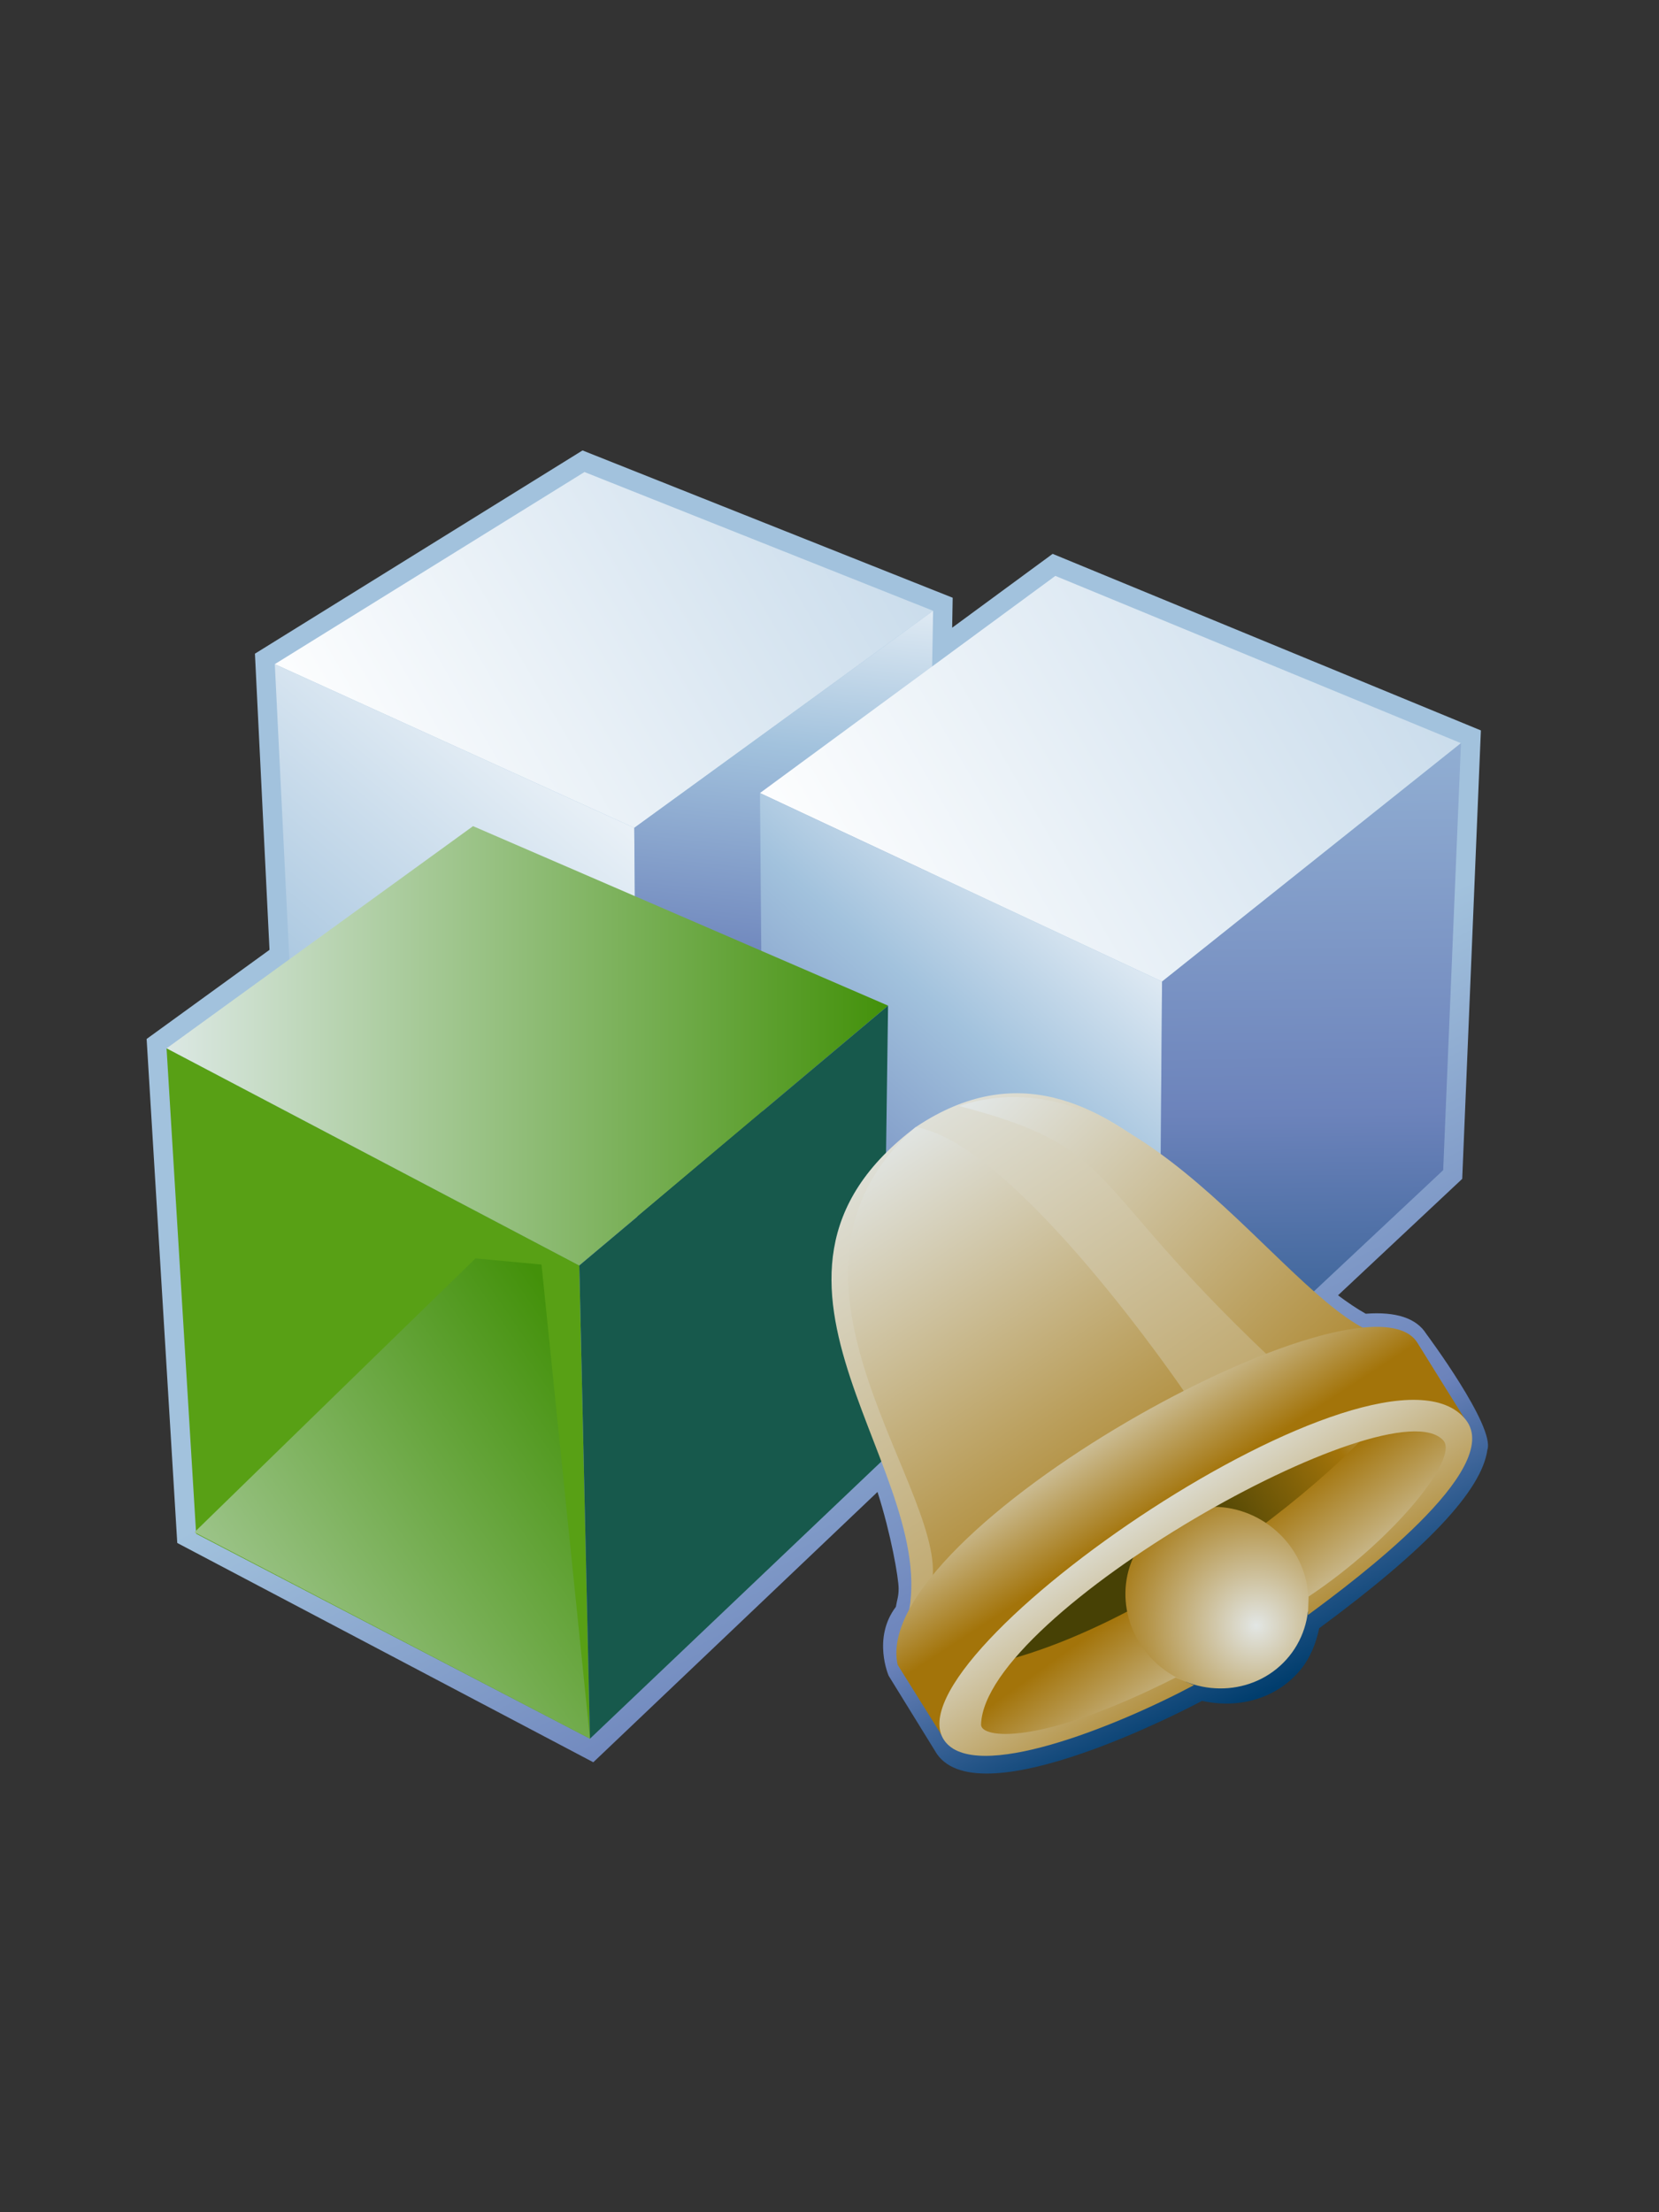 <?xml version="1.0" encoding="UTF-8"?>
<!DOCTYPE svg PUBLIC "-//W3C//DTD SVG 1.1 Tiny//EN" "http://www.w3.org/Graphics/SVG/1.1/DTD/svg11-tiny.dtd">
<svg width="60" height="80" viewBox="0 -1.5 60 80">
<rect x="0" y="-1.5" width="60" height="80" fill="#333333" stroke="none"/>
<linearGradient id="_18" gradientUnits="userSpaceOnUse" x1="29.83" y1="39.3" x2="41.45" y2="62.2">
<stop stop-color="#A2C2DD" offset="0.1"/>
<stop stop-color="#6C83BB" offset="0.71"/>
<stop stop-color="#003D6D" offset="0.99"/>
</linearGradient>
<path fill="url(#_18)" d="M51.583,46.736c-0.356-0.568-1.093-0.81-2.189-0.728c-0.33-0.184-0.663-0.414-1.003-0.666 l4.492-4.211l0.675-16.217L38.07,18.529c0,0-2.371,1.743-3.634,2.671c0.004-0.251,0.019-1.084,0.019-1.084l-13.387-5.327 L9.22,22.139c0,0,0.492,10.005,0.527,10.71c-0.532,0.385-4.444,3.223-4.444,3.223l1.108,18.226l15.047,7.93l10.278-9.775 c0.49,1.526,0.764,3.12,0.764,3.493c0,0.296-0.054,0.386-0.099,0.661c-0.859,1.131-0.26,2.496-0.26,2.496l1.74,2.82 c1.594,2.317,9.254-1.733,9.581-1.909c0,0,0.008-0.006,0.01-0.006c1.342,0.298,2.716-0.085,3.577-1.142 c0.341-0.421,0.546-0.939,0.662-1.484c3.894-2.872,5.88-4.988,6.082-6.452C54.078,50.081,51.583,46.736,51.583,46.736z"/>
<linearGradient id="_19" gradientUnits="userSpaceOnUse" x1="5.89" y1="31.42" x2="46.25" y2="7.89">
<stop stop-color="#FFFFFF" offset="0.15"/>
<stop stop-color="#A2C2DD" offset="1"/>
</linearGradient>
<polygon fill="url(#_19)" points="21.138,15.57 9.939,22.517 22.939,28.437 33.747,20.588 "/>
<linearGradient id="_20" gradientUnits="userSpaceOnUse" x1="24.22" y1="24.2" x2="-8.45" y2="63.09">
<stop stop-color="#FFFFFF" offset="0"/>
<stop stop-color="#A2C2DD" offset="0.35"/>
<stop stop-color="#6C83BB" offset="0.7"/>
<stop stop-color="#003D6D" offset="1"/>
</linearGradient>
<polygon fill="url(#_20)" points="9.939,22.517 10.712,38.219 23.067,44.266 22.939,28.437 "/>
<linearGradient id="_21" gradientUnits="userSpaceOnUse" x1="29.76" y1="17.3" x2="27.26" y2="40.8">
<stop stop-color="#FFFFFF" offset="0"/>
<stop stop-color="#A2C2DD" offset="0.35"/>
<stop stop-color="#6C83BB" offset="0.7"/>
<stop stop-color="#003D6D" offset="1"/>
</linearGradient>
<polygon fill="url(#_21)" points="33.747,20.588 22.939,28.437 23.067,44.266 33.492,35.258 "/>
<linearGradient id="_22" gradientUnits="userSpaceOnUse" x1="23.16" y1="36.54" x2="65.89" y2="11.62">
<stop stop-color="#FFFFFF" offset="0.15"/>
<stop stop-color="#A2C2DD" offset="1"/>
</linearGradient>
<polygon fill="url(#_22)" points="52.838,25.375 38.168,19.326 27.486,27.178 42.027,33.996 "/>
<linearGradient id="_23" gradientUnits="userSpaceOnUse" x1="42.53" y1="30" x2="24.78" y2="50">
<stop stop-color="#FFFFFF" offset="0"/>
<stop stop-color="#A2C2DD" offset="0.35"/>
<stop stop-color="#6C83BB" offset="0.7"/>
<stop stop-color="#003D6D" offset="1"/>
</linearGradient>
<polygon fill="url(#_23)" points="27.486,27.178 27.616,43.134 41.898,50.469 42.027,33.996 "/>
<linearGradient id="_24" gradientUnits="userSpaceOnUse" x1="46.95" y1="0.06" x2="47.56" y2="55.35">
<stop stop-color="#FFFFFF" offset="0"/>
<stop stop-color="#A2C2DD" offset="0.35"/>
<stop stop-color="#6C83BB" offset="0.7"/>
<stop stop-color="#003D6D" offset="1"/>
</linearGradient>
<polygon fill="url(#_24)" points="42.027,33.996 41.898,50.469 52.195,40.816 52.838,25.375 "/>
<linearGradient id="_25" gradientUnits="userSpaceOnUse" x1="6.02" y1="36.32" x2="32.12" y2="36.32">
<stop stop-color="#DCE8E4" offset="0"/>
<stop stop-color="#43910A" offset="1"/>
</linearGradient>
<polygon fill="url(#_25)" points="6.024,36.412 17.108,28.376 32.118,34.866 20.951,44.262 "/>
<polygon fill="#58A015" points="6.024,36.412 7.093,53.964 21.338,61.375 20.951,44.262 "/>
<polygon fill="#17594C" points="20.951,44.262 21.338,61.375 31.892,51.337 32.118,34.866 "/>
<linearGradient id="_26" gradientUnits="userSpaceOnUse" x1="1.14" y1="65.05" x2="23.14" y2="50.05">
<stop stop-color="#DCE8E4" offset="0"/>
<stop stop-color="#43910A" offset="1"/>
</linearGradient>
<polygon fill="url(#_26)" points="21.338,61.375 7.033,53.91 17.196,44.007 19.584,44.23 "/>
<linearGradient id="_27" gradientUnits="userSpaceOnUse" x1="52.64" y1="48.37" x2="43.01" y2="54.05">
<stop stop-color="#E6EEF4" offset="0"/>
<stop stop-color="#A3740A" offset="0.44"/>
<stop stop-color="#474105" offset="0.94"/>
</linearGradient>
<polygon fill="url(#_27)" points="35.198,61.415 52.15,50.929 49.809,47.294 33.191,57.766 "/>
<linearGradient id="_28" gradientUnits="userSpaceOnUse" x1="31.67" y1="38.17" x2="48.67" y2="62.8">
<stop stop-color="#E2E6E4" offset="0"/>
<stop stop-color="#A3740A" offset="1"/>
</linearGradient>
<path fill="url(#_28)" d="M49.607,46.685c-4.502-1.357-9.271-12.207-16.448-7.453c-7.479,5.571,1.185,12.658-0.396,18.008 C32.766,57.241,49.693,46.712,49.607,46.685z"/>
<linearGradient id="_29" gradientUnits="userSpaceOnUse" x1="29.74" y1="39.62" x2="55.4" y2="78.04">
<stop stop-color="#E6EEF4" offset="0"/>
<stop stop-color="#A3740A" offset="0.44"/>
<stop stop-color="#474105" offset="0.94"/>
</linearGradient>
<path fill="url(#_29)" d="M33.116,39.259c-6.203,5.461,1.448,13.42,0.551,16.643l9.201-7.02 C42.868,48.882,36.746,39.86,33.116,39.259z"/>
<linearGradient id="_30" gradientUnits="userSpaceOnUse" x1="35.63" y1="35.97" x2="70.38" y2="71.06">
<stop stop-color="#E6EEF4" offset="0"/>
<stop stop-color="#A3740A" offset="0.44"/>
<stop stop-color="#474105" offset="0.94"/>
</linearGradient>
<path fill="url(#_30)" d="M34.691,38.496c5.852,1.538,4.438,2.646,11.162,9.021l3.84-0.81 C46.275,45.346,41.115,36.365,34.691,38.496z"/>
<linearGradient id="_31" gradientUnits="userSpaceOnUse" x1="46.97" y1="59.66" x2="43.41" y2="54.72">
<stop stop-color="#E2E6E4" offset="0"/>
<stop stop-color="#A3740A" offset="1"/>
</linearGradient>
<path fill="url(#_31)" d="M34.43,58.915c7.266-0.771,16.637-9.299,16.053-10.244l2.418,1.05 c0.185,5.487-13.502,12.022-17.555,11.983L34.43,58.915z"/>
<linearGradient id="_32" gradientUnits="userSpaceOnUse" x1="39.1" y1="48.67" x2="41.98" y2="53.1">
<stop stop-color="#E2E6E4" offset="0"/>
<stop stop-color="#A3740A" offset="1"/>
</linearGradient>
<path fill="url(#_32)" d="M48.646,50.124l-11.313,6.574l-3.14,4.771c0,0-1.324-2.119-1.729-2.765 c-1.062-4.838,16.905-14.698,18.798-11.646c0.396,0.646,1.725,2.768,1.725,2.768L48.646,50.124z"/>
<radialGradient id="_33" gradientUnits="userSpaceOnUse" cx="45.43" cy="57.29" r="5.5">
<stop stop-color="#E2E6E4" offset="0"/>
<stop stop-color="#A3740A" offset="1"/>
</radialGradient>
<path fill="url(#_33)" d="M46.043,53.765c1.445,1.167,1.706,3.242,0.585,4.626c-1.124,1.388-3.206,1.563-4.647,0.394 c-1.439-1.168-1.707-3.234-0.584-4.627C42.521,52.771,44.6,52.594,46.043,53.765z"/>
<linearGradient id="_34" gradientUnits="userSpaceOnUse" x1="41.29" y1="52.07" x2="46.48" y2="60.13">
<stop stop-color="#E2E6E4" offset="0"/>
<stop stop-color="#A3740A" offset="1"/>
</linearGradient>
<path fill="url(#_34)" d="M34.148,61.434c1.08,1.571,6.22-0.493,9.035-1.995l-0.662-0.275 c-4.961,2.511-7.06,2.193-7.039,1.699c0.119-4.052,14.845-12.344,16.717-10.273c0.583,0.642-1.816,3.615-4.872,5.646l-0.022,0.666 c1.698-1.252,7.111-5.281,5.709-7.057C50.003,46.04,32.029,58.352,34.148,61.434z"/>
</svg>